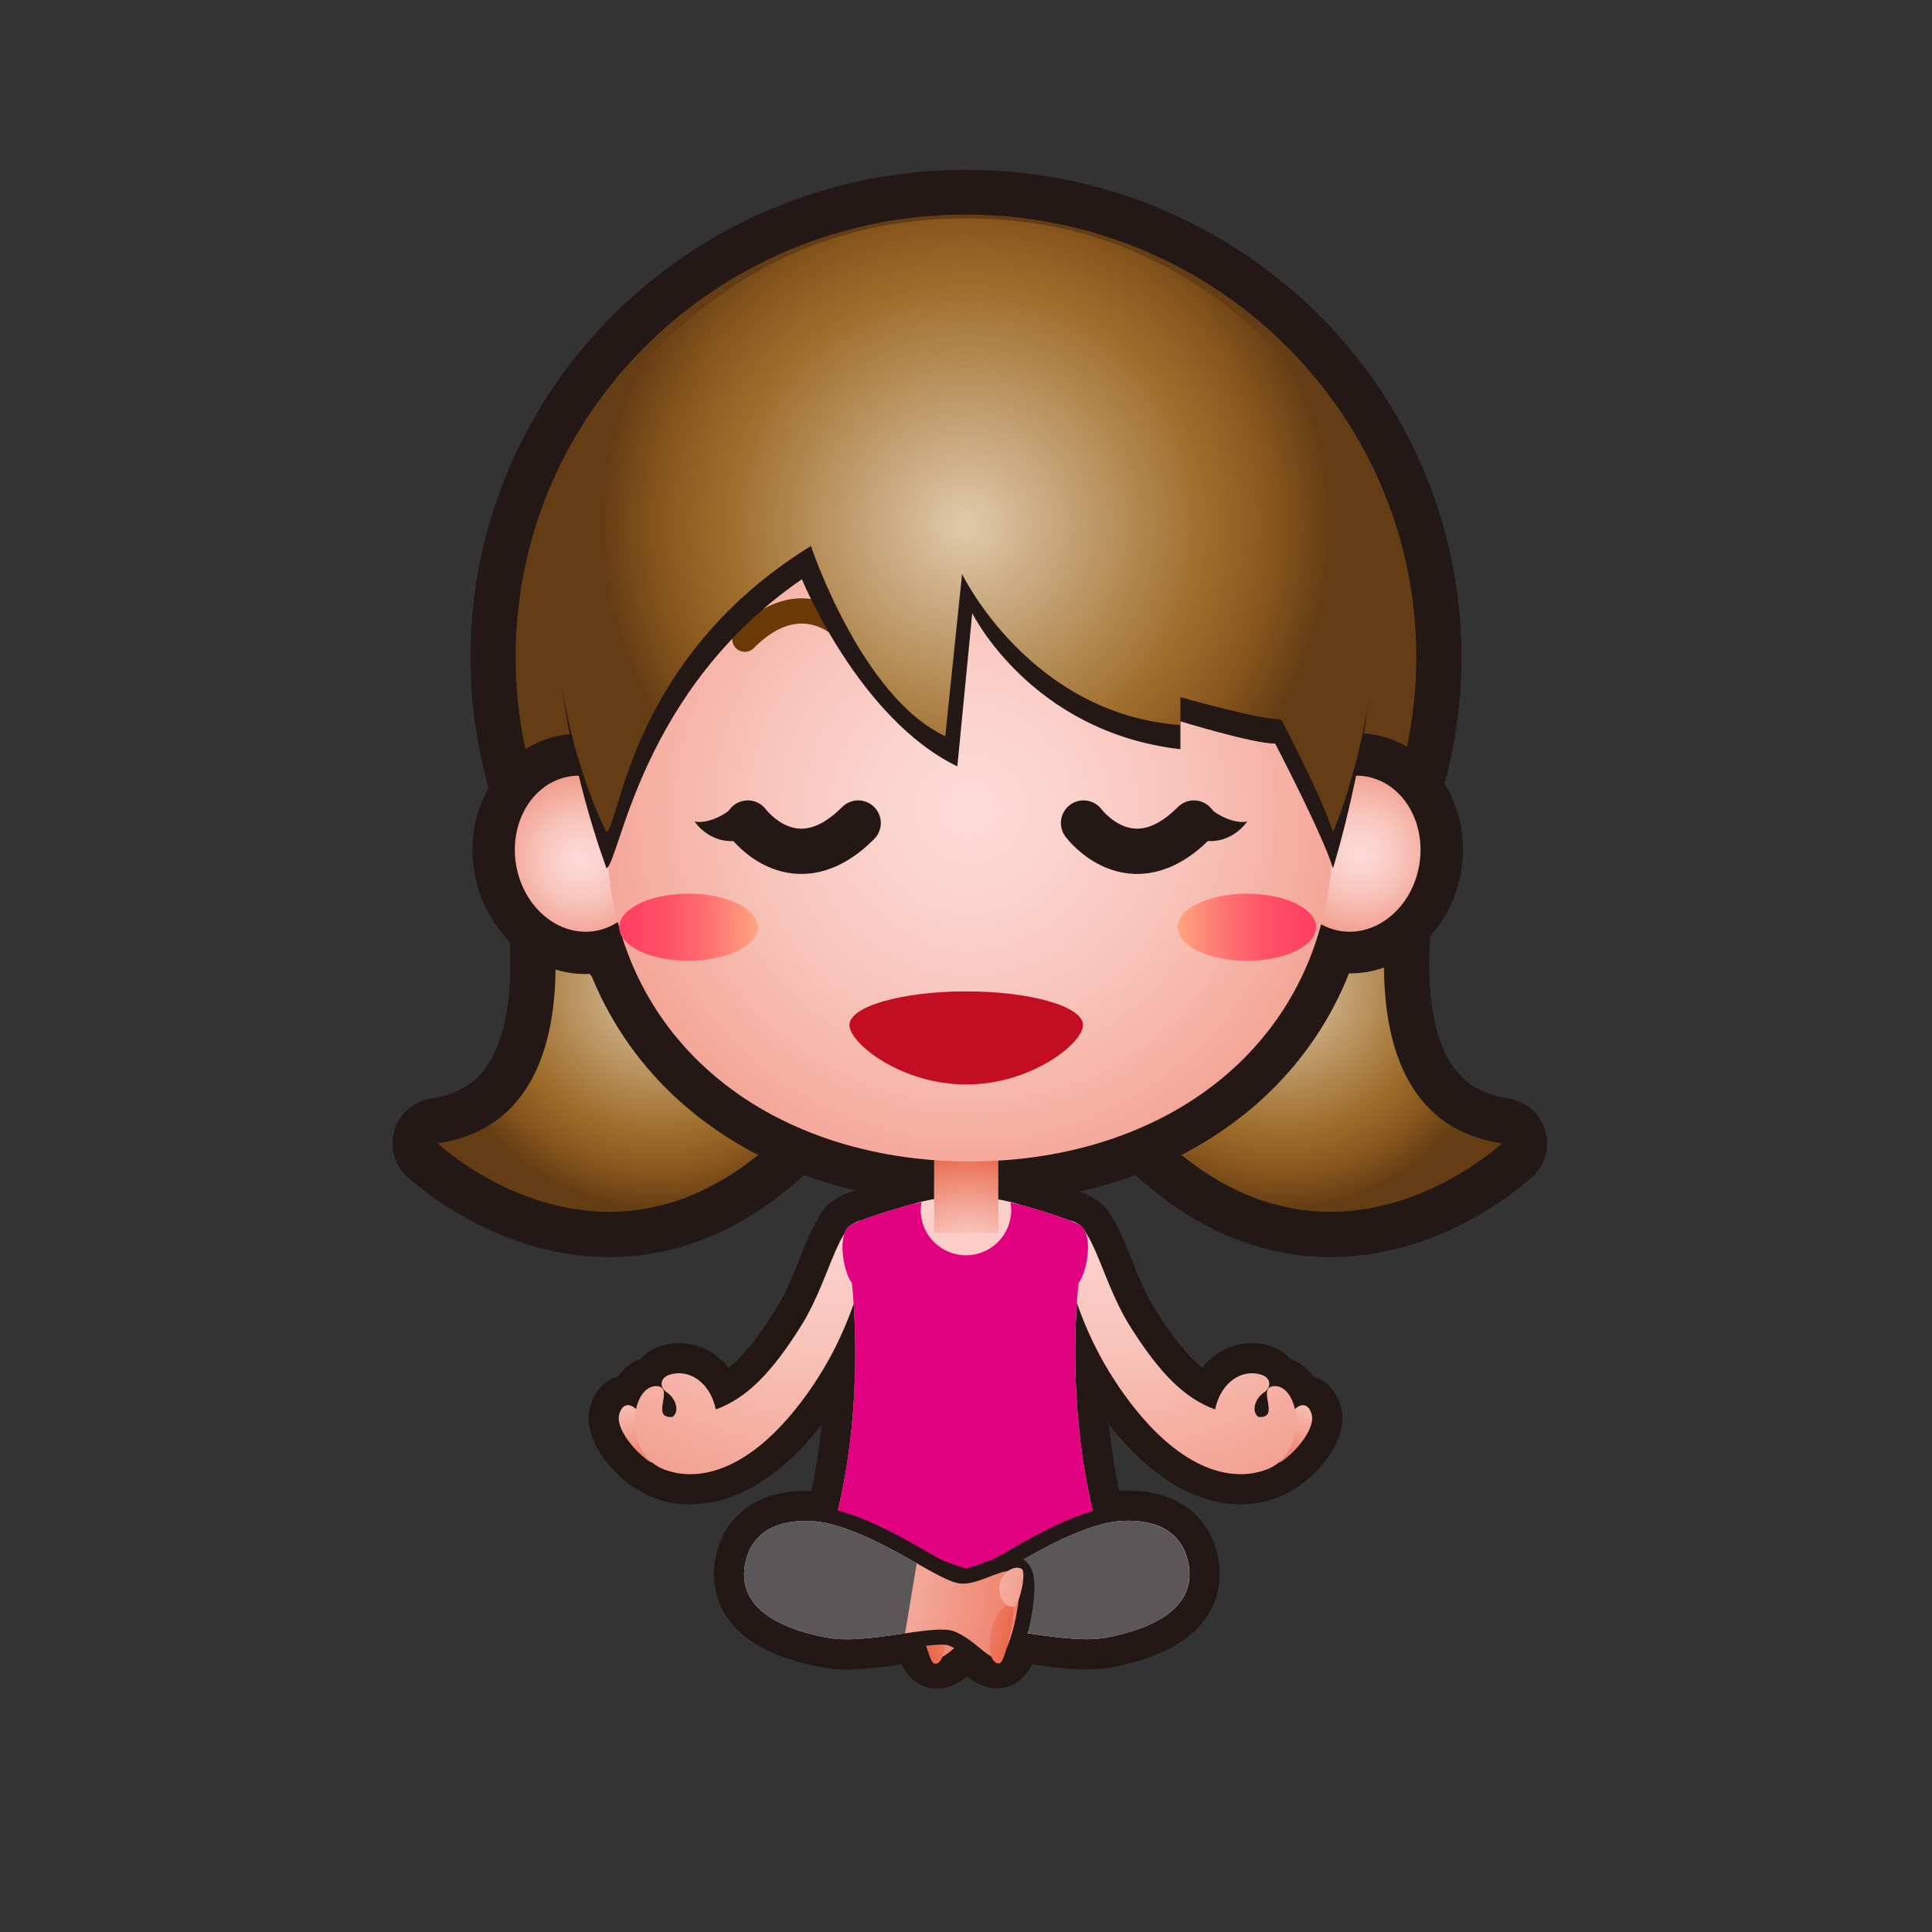 <?xml version="1.0" encoding="iso-8859-1"?>
<!-- Generator: Adobe Illustrator 16.0.0, SVG Export Plug-In . SVG Version: 6.00 Build 0)  -->
<!DOCTYPE svg PUBLIC "-//W3C//DTD SVG 1.1//EN" "http://www.w3.org/Graphics/SVG/1.1/DTD/svg11.dtd">
<svg version="1.1" xmlns="http://www.w3.org/2000/svg" xmlns:xlink="http://www.w3.org/1999/xlink" x="0px" y="0px" width="64px"
	 height="64px" viewBox="0 0 64 64" style="enable-background:new 0 0 64 64;" xml:space="preserve">
<rect x="0" y="0" width="64" height="64" fill="#333333" stroke="none"/>
<g id="woman_x5F_in_x5F_lotus_x5F_position_x28_p_x29_">
	
		<path id="path23_44_" style="fill:#F09400;stroke:#231815;stroke-width:3;stroke-linecap:round;stroke-linejoin:round;stroke-miterlimit:10;" d="
		M46.375,27.875c0,0-2.5,9.125,3.375,10c0,0-6.625,6.25-12.875-2C30.36,27.275,44.25,21.625,46.375,27.875z"/>
	
		<radialGradient id="path32_1_" cx="316.45" cy="-330.682" r="7.381" gradientTransform="matrix(1 0 0 -1 -274 -298)" gradientUnits="userSpaceOnUse">
		<stop  offset="0" style="stop-color:#E0CAAB"/>
		<stop  offset="0.663" style="stop-color:#9E6C2A"/>
		<stop  offset="0.827" style="stop-color:#8A581E"/>
		<stop  offset="1" style="stop-color:#653D14"/>
	</radialGradient>
	<path id="path32_23_" style="fill:url(#path32_1_);" d="M46.375,27.875c0,0-2.5,9.125,3.375,10c0,0-6.625,6.25-12.875-2
		C30.36,27.275,44.25,21.625,46.375,27.875z"/>
	
		<path id="path34_18_" style="fill:#F09400;stroke:#231815;stroke-width:3;stroke-linecap:round;stroke-linejoin:round;stroke-miterlimit:10;" d="
		M17.875,27.875c0,0,2.5,9.125-3.375,10c0,0,6.625,6.25,12.875-2C33.891,27.275,20,21.625,17.875,27.875z"/>
	
		<radialGradient id="path43_1_" cx="-229.55" cy="-330.682" r="7.381" gradientTransform="matrix(-1 0 0 -1 -207.75 -298)" gradientUnits="userSpaceOnUse">
		<stop  offset="0" style="stop-color:#E0CAAB"/>
		<stop  offset="0.663" style="stop-color:#9E6C2A"/>
		<stop  offset="0.827" style="stop-color:#8A581E"/>
		<stop  offset="1" style="stop-color:#653D14"/>
	</radialGradient>
	<path id="path43_16_" style="fill:url(#path43_1_);" d="M17.875,27.875c0,0,2.5,9.125-3.375,10c0,0,6.625,6.25,12.875-2
		C33.891,27.275,20,21.625,17.875,27.875z"/>
	
		<radialGradient id="SVGID_1_" cx="33.231" cy="47.778" r="12.904" gradientTransform="matrix(0.219 0.976 -0.976 0.219 80.099 8.922)" gradientUnits="userSpaceOnUse">
		<stop  offset="0" style="stop-color:#FFF89F"/>
		<stop  offset="1" style="stop-color:#F15F57"/>
	</radialGradient>
	<path style="fill:url(#SVGID_1_);stroke:#231714;stroke-width:2;stroke-miterlimit:10;" d="M36.638,54.249
		c1.445-0.271,3.089-0.939,2.711-2.546c-0.368-1.569-2.214-1.373-2.76-1.236c-1.939,0.49-3.673,1.984-4.414,2.002
		c-0.637,0.016-1.458-0.613-1.782-0.356c-0.33,0.262,0.171,2.85,0.637,2.829c0.349-0.014,0.772-0.644,1.431-0.897
		C33.119,53.79,35.338,54.493,36.638,54.249z"/>
	
		<radialGradient id="SVGID_2_" cx="40.083" cy="48.959" r="12.906" gradientTransform="matrix(-0.217 0.976 0.976 0.217 -15.826 2.1)" gradientUnits="userSpaceOnUse">
		<stop  offset="0" style="stop-color:#FFF89F"/>
		<stop  offset="1" style="stop-color:#F15F57"/>
	</radialGradient>
	<path style="fill:url(#SVGID_2_);stroke:#231714;stroke-width:2;stroke-miterlimit:10;" d="M27.419,54.253
		c-1.445-0.266-3.09-0.931-2.717-2.539c0.365-1.57,2.21-1.378,2.756-1.242c1.942,0.484,3.678,1.976,4.419,1.99
		c0.637,0.012,1.457-0.619,1.782-0.363c0.331,0.263-0.163,2.853-0.628,2.832c-0.349-0.014-0.775-0.641-1.434-0.894
		C30.937,53.784,28.72,54.495,27.419,54.253z"/>
	
		<radialGradient id="SVGID_3_" cx="58.495" cy="45.167" r="4.073" gradientTransform="matrix(-1 0 0 1 78.584 0)" gradientUnits="userSpaceOnUse">
		<stop  offset="0" style="stop-color:#FFF89F"/>
		<stop  offset="1" style="stop-color:#F15F57"/>
	</radialGradient>
	<path style="fill:url(#SVGID_3_);stroke:#231714;stroke-width:2;stroke-miterlimit:10;" d="M21.464,48.383
		c-0.601-0.45-1.041-1.125-0.958-1.5s0.375-0.499,0.708-0.041S21.964,48.758,21.464,48.383z"/>
	
		<radialGradient id="SVGID_4_" cx="47.536" cy="53.704" r="27.497" gradientTransform="matrix(-1 0 0 1 78.584 0)" gradientUnits="userSpaceOnUse">
		<stop  offset="0" style="stop-color:#FFF89F"/>
		<stop  offset="1" style="stop-color:#F15F57"/>
	</radialGradient>
	<path style="fill:url(#SVGID_4_);stroke:#231714;stroke-width:2;stroke-miterlimit:10;" d="M21.756,45.917
		c0.618,0.029-0.25,1.083,0.521,1.021c0.25-0.188,0.11-0.613-0.188-0.813c-0.25-0.167-0.234-0.477,0.083-0.583
		c0.625-0.209,1.34,0.216,1.542,1.146c1.011-0.364,1.842-1.205,2.813-2.75c1.079-1.717,1.251-3.872,2.321-3.456
		c0,0-0.071,2.706-1.946,5.456c-1.748,2.563-3.532,3.236-4.875,2.75C20.589,48.167,20.881,45.875,21.756,45.917z"/>
	<radialGradient id="SVGID_5_" cx="43.875" cy="45.167" r="4.073" gradientUnits="userSpaceOnUse">
		<stop  offset="0" style="stop-color:#FFF89F"/>
		<stop  offset="1" style="stop-color:#F15F57"/>
	</radialGradient>
	<path style="fill:url(#SVGID_5_);stroke:#231714;stroke-width:2;stroke-miterlimit:10;" d="M42.5,48.383
		c0.601-0.45,1.041-1.125,0.958-1.5s-0.375-0.499-0.708-0.041S42,48.758,42.5,48.383z"/>
	<radialGradient id="SVGID_6_" cx="32.916" cy="53.704" r="27.5" gradientUnits="userSpaceOnUse">
		<stop  offset="0" style="stop-color:#FFF89F"/>
		<stop  offset="1" style="stop-color:#F15F57"/>
	</radialGradient>
	<path style="fill:url(#SVGID_6_);stroke:#231714;stroke-width:2;stroke-miterlimit:10;" d="M42.208,45.917
		c-0.618,0.029,0.25,1.083-0.521,1.021c-0.25-0.188-0.11-0.613,0.188-0.813c0.25-0.167,0.234-0.477-0.083-0.583
		c-0.625-0.209-1.34,0.216-1.542,1.146c-1.011-0.364-1.842-1.205-2.813-2.75c-1.079-1.717-1.251-3.872-2.321-3.456
		c0,0,0.071,2.706,1.946,5.456c1.748,2.563,3.532,3.236,4.875,2.75C43.375,48.167,43.083,45.875,42.208,45.917z"/>
	<g id="man_x5F_fairy_x28_ye_x29__5_">
		<g id="g155_5_">
			<g id="g153_8_">
				<g id="g142_11_">
					<path id="path26_44_" style="fill:#F09400;stroke:#231815;stroke-width:1.542;stroke-miterlimit:10;" d="M47.643,21.765
						c0,8.486-7.004,15.361-15.642,15.361c-8.642,0-15.645-6.875-15.645-15.361c0-8.487,7.003-15.369,15.645-15.369
						C40.639,6.396,47.643,13.278,47.643,21.765z"/>
					
						<radialGradient id="path41_1_" cx="314.949" cy="-315.465" r="0.504" gradientTransform="matrix(1 0 0 -1 -274 -298)" gradientUnits="userSpaceOnUse">
						<stop  offset="0" style="stop-color:#E0CAAB"/>
						<stop  offset="0.663" style="stop-color:#9E6C2A"/>
						<stop  offset="0.827" style="stop-color:#8A581E"/>
						<stop  offset="1" style="stop-color:#653D14"/>
					</radialGradient>
					<path id="path41_24_" style="fill:url(#path41_1_);" d="M46.916,21.765c0,8.093-6.68,14.647-14.916,14.647
						c-8.24,0-14.919-6.554-14.919-14.647c0-8.094,6.679-14.656,14.919-14.656C40.236,7.109,46.916,13.671,46.916,21.765z"/>
					<path id="path43_3_" style="fill:#48140F;stroke:#231815;stroke-width:2.782;stroke-miterlimit:10;" d="M44.156,27.564
						c0,6.868-5.389,10.911-12.032,10.911c-6.644,0-12.03-4.043-12.03-10.911c0-6.871,5.387-12.443,12.03-12.443
						C38.768,15.121,44.156,20.693,44.156,27.564z"/>
					
						<ellipse id="ellipse45_7_" transform="matrix(0.163 -0.987 0.987 0.163 9.617 67.891)" style="fill:none;stroke:#231815;stroke-width:2.782;stroke-miterlimit:10;" cx="44.817" cy="28.278" rx="2.596" ry="2.226"/>
					
						<radialGradient id="path52_1_" cx="372.791" cy="-278.968" r="4.38" gradientTransform="matrix(0.987 0.163 0.163 -0.987 -277.422 -307.826)" gradientUnits="userSpaceOnUse">
						<stop  offset="0" style="stop-color:#FCDBD7"/>
						<stop  offset="0.128" style="stop-color:#FBD4CF"/>
						<stop  offset="0.327" style="stop-color:#F8C3B9"/>
						<stop  offset="0.571" style="stop-color:#F3A596"/>
						<stop  offset="0.849" style="stop-color:#ED7D65"/>
						<stop  offset="1" style="stop-color:#E96547"/>
					</radialGradient>
					<path id="path52_13_" style="fill:url(#path52_1_);" d="M47.016,28.641c-0.233,1.415-1.408,2.399-2.621,2.198
						c-1.213-0.201-2.006-1.509-1.771-2.924c0.233-1.413,1.408-2.394,2.619-2.195C46.457,25.921,47.25,27.23,47.016,28.641z"/>
					
						<ellipse id="ellipse54_28_" transform="matrix(0.163 0.987 -0.987 0.163 44.048 4.636)" style="fill:none;stroke:#231815;stroke-width:2.782;stroke-miterlimit:10;" cx="19.292" cy="28.279" rx="2.596" ry="2.226"/>
					
						<radialGradient id="path61_1_" cx="-165.976" cy="-368.143" r="4.38" gradientTransform="matrix(-0.987 0.163 -0.163 -0.987 -204.576 -307.826)" gradientUnits="userSpaceOnUse">
						<stop  offset="0" style="stop-color:#FCDBD7"/>
						<stop  offset="0.128" style="stop-color:#FBD4CF"/>
						<stop  offset="0.327" style="stop-color:#F8C3B9"/>
						<stop  offset="0.571" style="stop-color:#F3A596"/>
						<stop  offset="0.849" style="stop-color:#ED7D65"/>
						<stop  offset="1" style="stop-color:#E96547"/>
					</radialGradient>
					<path id="path61_3_" style="fill:url(#path61_1_);" d="M17.095,28.641c0.235,1.415,1.408,2.399,2.62,2.198
						c1.213-0.201,2.006-1.509,1.771-2.924c-0.233-1.413-1.406-2.394-2.62-2.195C17.655,25.921,16.862,27.23,17.095,28.641z"/>
					
						<path id="path34-7-5_430_" style="fill:#4C0A02;stroke:#231815;stroke-width:2;stroke-linecap:round;stroke-linejoin:round;stroke-miterlimit:10;" d="
						M35.732,42.494c0.268-0.322,0.537-1.664,0-1.934c-0.537-0.269-1.904-0.644-1.904-0.644c-1.229-0.377-2.477-0.377-3.704,0
						c0,0-1.369,0.375-1.906,0.644c-0.535,0.27-0.268,1.61,0,1.934c0,0,0.484,3.863-0.535,7.834c0,0,1.555,1.824,4.293,1.824
						c2.736,0,4.293-1.824,4.293-1.824C35.25,46.357,35.732,42.494,35.732,42.494z"/>
					
						<radialGradient id="path34-7-5_1_" cx="305.935" cy="-332.418" r="32.808" gradientTransform="matrix(1 0 0 -1 -274 -298)" gradientUnits="userSpaceOnUse">
						<stop  offset="0" style="stop-color:#FCDBD7"/>
						<stop  offset="0.128" style="stop-color:#FBD4CF"/>
						<stop  offset="0.327" style="stop-color:#F8C3B9"/>
						<stop  offset="0.571" style="stop-color:#F3A596"/>
						<stop  offset="0.849" style="stop-color:#ED7D65"/>
						<stop  offset="1" style="stop-color:#E96547"/>
					</radialGradient>
					<path id="path34-7-5_429_" style="fill:url(#path34-7-5_1_);" d="M35.732,42.494c0.268-0.322,0.537-1.664,0-1.934
						c-0.537-0.269-1.904-0.644-1.904-0.644c-1.229-0.377-2.477-0.377-3.704,0c0,0-1.369,0.375-1.906,0.644
						c-0.535,0.27-0.268,1.61,0,1.934c0,0,0.484,3.863-0.535,7.834c0,0,1.555,1.625,4.293,1.625c2.736,0,4.293-1.625,4.293-1.625
						C35.25,46.357,35.732,42.494,35.732,42.494z"/>
					
						<radialGradient id="rect76_1_" cx="306.045" cy="-340.124" r="4.001" gradientTransform="matrix(1 0 0 -1 -274 -298)" gradientUnits="userSpaceOnUse">
						<stop  offset="0" style="stop-color:#FCDBD7"/>
						<stop  offset="0.128" style="stop-color:#FBD4CF"/>
						<stop  offset="0.327" style="stop-color:#F8C3B9"/>
						<stop  offset="0.571" style="stop-color:#F3A596"/>
						<stop  offset="0.849" style="stop-color:#ED7D65"/>
						<stop  offset="1" style="stop-color:#E96547"/>
					</radialGradient>
					<rect id="rect76_10_" x="30.943" y="37.745" style="fill:url(#rect76_1_);" width="2.127" height="3.104"/>
					
						<radialGradient id="path119_1_" cx="306.125" cy="-324.798" r="22.041" gradientTransform="matrix(1 0 0 -1 -274 -298)" gradientUnits="userSpaceOnUse">
						<stop  offset="0" style="stop-color:#FCDBD7"/>
						<stop  offset="0.128" style="stop-color:#FBD4CF"/>
						<stop  offset="0.327" style="stop-color:#F8C3B9"/>
						<stop  offset="0.571" style="stop-color:#F3A596"/>
						<stop  offset="0.849" style="stop-color:#ED7D65"/>
						<stop  offset="1" style="stop-color:#E96547"/>
					</radialGradient>
					<path id="path119_20_" style="fill:url(#path119_1_);" d="M44.156,27.564c0,6.868-5.389,10.911-12.032,10.911
						c-6.644,0-12.03-4.043-12.03-10.911c0-6.871,5.387-12.443,12.03-12.443C38.768,15.121,44.156,20.693,44.156,27.564z"/>
					
						<path id="path121_16_" style="fill:none;stroke:#A4414A;stroke-width:0.835;stroke-linecap:round;stroke-linejoin:round;stroke-miterlimit:10;" d="
						M39.541,21.175c0,0-1.555-2.108-3.654,0"/>
					
						<path id="path123_31_" style="fill:none;stroke:#6A3906;stroke-width:0.835;stroke-linecap:round;stroke-linejoin:round;stroke-miterlimit:10;" d="
						M28.329,21.175c0,0-1.557-2.108-3.656,0"/>
					
						<path id="path123_30_" style="fill:none;stroke:#231815;stroke-width:1.5;stroke-linecap:round;stroke-linejoin:round;stroke-miterlimit:10;" d="
						M35.894,27.264c0,0,1.558,2.108,3.656,0"/>
					
						<path id="path123_29_" style="fill:none;stroke:#231815;stroke-width:1.5;stroke-linecap:round;stroke-linejoin:round;stroke-miterlimit:10;" d="
						M24.772,27.264c0,0,1.558,2.108,3.656,0"/>
					<path id="path125_30_" style="fill:#231815;" d="M20.094,28.765c0,0-1.408-3.665-1.64-7.651
						c-0.16-2.803-0.503-4.605,1.724-7.109c2.278-2.563,5.702-5.97,11.822-5.97c6.117,0,9.544,3.407,11.822,5.969
						c2.227,2.504,1.883,4.306,1.723,7.109c-0.23,3.987-1.389,7.651-1.389,7.651c-0.326-1.09-1.914-4.131-1.914-4.131
						c-0.742,0-3.139-0.739-3.139-0.739v0.925c-4.957-0.57-6.896-4.507-6.896-4.507l-0.494,5.075
						c-3.256-1.575-5.15-6.199-5.15-6.199C21.208,22.875,20.548,28.492,20.094,28.765z"/>
					
						<radialGradient id="path140_1_" cx="306" cy="-315.399" r="12.095" gradientTransform="matrix(1 0 0 -1 -274 -298)" gradientUnits="userSpaceOnUse">
						<stop  offset="0" style="stop-color:#E0CAAB"/>
						<stop  offset="0.663" style="stop-color:#9E6C2A"/>
						<stop  offset="0.827" style="stop-color:#8A581E"/>
						<stop  offset="1" style="stop-color:#653D14"/>
					</radialGradient>
					<path id="path140_11_" style="fill:url(#path140_1_);" d="M20.094,27.564c0,0-1.521-2.809-1.754-7.251
						c-0.163-3.124-0.389-4.605,1.838-7.109c2.278-2.563,5.702-5.97,11.822-5.97c6.117,0,9.544,3.407,11.822,5.969
						c2.227,2.504,2,3.985,1.838,7.109c-0.232,4.442-1.504,7.251-1.504,7.251c-0.326-1.09-1.715-3.73-1.715-3.73
						c-0.742,0-3.338-0.739-3.338-0.739v0.925c-5.008-0.37-7.233-5.005-7.233-5.005l-0.557,5.372
						c-2.782-1.292-4.45-6.299-4.45-6.299C20.874,21.779,20.548,27.291,20.094,27.564z"/>
				</g>
			</g>
		</g>
		<g id="g213_246_">
			
				<linearGradient id="ellipse170_1_" gradientUnits="userSpaceOnUse" x1="313.01" y1="-328.716" x2="317.598" y2="-328.716" gradientTransform="matrix(1 0 0 -1 -274 -298)">
				<stop  offset="0" style="stop-color:#FFA67F"/>
				<stop  offset="0.097" style="stop-color:#FF967B"/>
				<stop  offset="0.365" style="stop-color:#FF7170"/>
				<stop  offset="0.614" style="stop-color:#FF5568"/>
				<stop  offset="0.834" style="stop-color:#FF4564"/>
				<stop  offset="1" style="stop-color:#FF3F62"/>
			</linearGradient>
			<ellipse id="ellipse170_4_" style="fill:url(#ellipse170_1_);" cx="41.305" cy="30.716" rx="2.293" ry="1.112"/>
			
				<linearGradient id="ellipse185_1_" gradientUnits="userSpaceOnUse" x1="-233.102" y1="-328.716" x2="-228.512" y2="-328.716" gradientTransform="matrix(-1 0 0 -1 -208 -298)">
				<stop  offset="0" style="stop-color:#FFA67F"/>
				<stop  offset="0.097" style="stop-color:#FF967B"/>
				<stop  offset="0.365" style="stop-color:#FF7170"/>
				<stop  offset="0.614" style="stop-color:#FF5568"/>
				<stop  offset="0.834" style="stop-color:#FF4564"/>
				<stop  offset="1" style="stop-color:#FF3F62"/>
			</linearGradient>
			<ellipse id="ellipse185_8_" style="fill:url(#ellipse185_1_);" cx="22.807" cy="30.716" rx="2.295" ry="1.112"/>
			<path id="ellipse185_7_" style="fill:#C30D23;" d="M32.008,32.841c2.136,0,3.868,0.499,3.868,1.113s-1.732,1.972-3.868,1.972
				c-2.137,0-3.869-1.357-3.869-1.972S29.871,32.841,32.008,32.841z"/>
		</g>
		
			<path id="line200_4_" style="fill:none;stroke:#026091;stroke-width:0.831;stroke-linecap:round;stroke-linejoin:round;stroke-miterlimit:10;" d="
			M31.261,55.081"/>
	</g>
	<radialGradient id="SVGID_7_" cx="43.875" cy="45.167" r="4.073" gradientUnits="userSpaceOnUse">
		<stop  offset="0" style="stop-color:#FCDBD7"/>
		<stop  offset="0.128" style="stop-color:#FBD4CF"/>
		<stop  offset="0.327" style="stop-color:#F8C3B9"/>
		<stop  offset="0.571" style="stop-color:#F3A596"/>
		<stop  offset="0.849" style="stop-color:#ED7D65"/>
		<stop  offset="1" style="stop-color:#E96547"/>
	</radialGradient>
	<path style="fill:url(#SVGID_7_);" d="M42.5,48.383c0.601-0.45,1.041-1.125,0.958-1.5s-0.375-0.499-0.708-0.041
		S42,48.758,42.5,48.383z"/>
	<radialGradient id="SVGID_8_" cx="36.938" cy="38.438" r="19.007" gradientUnits="userSpaceOnUse">
		<stop  offset="0" style="stop-color:#FCDBD7"/>
		<stop  offset="0.128" style="stop-color:#FBD4CF"/>
		<stop  offset="0.327" style="stop-color:#F8C3B9"/>
		<stop  offset="0.571" style="stop-color:#F3A596"/>
		<stop  offset="0.849" style="stop-color:#ED7D65"/>
		<stop  offset="1" style="stop-color:#E96547"/>
	</radialGradient>
	<path style="fill:url(#SVGID_8_);" d="M42.208,45.917c-0.618,0.029,0.25,1.083-0.521,1.021c-0.25-0.188-0.11-0.613,0.188-0.813
		c0.25-0.167,0.234-0.477-0.083-0.583c-0.625-0.209-1.34,0.216-1.542,1.146c-1.011-0.364-1.842-1.205-2.813-2.75
		c-1.079-1.717-1.251-3.872-2.321-3.456c0,0,0.071,2.706,1.946,5.456c1.748,2.563,3.532,3.236,4.875,2.75
		C43.375,48.167,43.083,45.875,42.208,45.917z"/>
	
		<radialGradient id="SVGID_9_" cx="58.495" cy="45.167" r="4.073" gradientTransform="matrix(-1 0 0 1 78.584 0)" gradientUnits="userSpaceOnUse">
		<stop  offset="0" style="stop-color:#FCDBD7"/>
		<stop  offset="0.128" style="stop-color:#FBD4CF"/>
		<stop  offset="0.327" style="stop-color:#F8C3B9"/>
		<stop  offset="0.571" style="stop-color:#F3A596"/>
		<stop  offset="0.849" style="stop-color:#ED7D65"/>
		<stop  offset="1" style="stop-color:#E96547"/>
	</radialGradient>
	<path style="fill:url(#SVGID_9_);" d="M21.464,48.383c-0.601-0.45-1.041-1.125-0.958-1.5s0.375-0.499,0.708-0.041
		S21.964,48.758,21.464,48.383z"/>
	
		<radialGradient id="SVGID_10_" cx="51.558" cy="38.438" r="19.006" gradientTransform="matrix(-1 0 0 1 78.584 0)" gradientUnits="userSpaceOnUse">
		<stop  offset="0" style="stop-color:#FCDBD7"/>
		<stop  offset="0.128" style="stop-color:#FBD4CF"/>
		<stop  offset="0.327" style="stop-color:#F8C3B9"/>
		<stop  offset="0.571" style="stop-color:#F3A596"/>
		<stop  offset="0.849" style="stop-color:#ED7D65"/>
		<stop  offset="1" style="stop-color:#E96547"/>
	</radialGradient>
	<path style="fill:url(#SVGID_10_);" d="M21.756,45.917c0.618,0.029-0.25,1.083,0.521,1.021c0.25-0.188,0.11-0.613-0.188-0.813
		c-0.25-0.167-0.234-0.477,0.083-0.583c0.625-0.209,1.34,0.216,1.542,1.146c1.011-0.364,1.842-1.205,2.813-2.75
		c1.079-1.717,1.251-3.872,2.321-3.456c0,0-0.071,2.706-1.946,5.456c-1.748,2.563-3.532,3.236-4.875,2.75
		C20.589,48.167,20.881,45.875,21.756,45.917z"/>
	<g>
		<path style="fill:#E1007F;" d="M35.732,42.494c0.268-0.322,0.537-1.664,0-1.934c-0.537-0.269-1.904-0.644-1.904-0.644
			c-0.117-0.036-0.235-0.052-0.354-0.081c0.014,0.081,0.025,0.163,0.025,0.248c0,0.828-0.671,1.5-1.5,1.5s-1.5-0.672-1.5-1.5
			c0-0.089,0.011-0.175,0.026-0.259c-0.134,0.031-0.269,0.051-0.402,0.092c0,0-1.369,0.375-1.906,0.644
			c-0.535,0.27-0.268,1.61,0,1.934c0,0,0.484,3.863-0.535,7.834c0,0,1.555,1.625,4.293,1.625c2.736,0,4.293-1.625,4.293-1.625
			C35.25,46.357,35.732,42.494,35.732,42.494z"/>
	</g>
	
		<radialGradient id="SVGID_11_" cx="33.231" cy="47.778" r="12.904" gradientTransform="matrix(0.219 0.976 -0.976 0.219 80.099 8.922)" gradientUnits="userSpaceOnUse">
		<stop  offset="0" style="stop-color:#FFF89F"/>
		<stop  offset="1" style="stop-color:#F15F57"/>
	</radialGradient>
	<path style="fill:url(#SVGID_11_);stroke:#231815;stroke-miterlimit:10;" d="M36.638,54.249c1.445-0.271,3.089-0.939,2.711-2.546
		c-0.368-1.569-2.214-1.373-2.76-1.236c-1.939,0.49-3.673,1.984-4.414,2.002c-0.637,0.016-1.458-0.613-1.782-0.356
		c-0.33,0.262,0.171,2.85,0.637,2.829c0.349-0.014,0.772-0.644,1.431-0.897C33.119,53.79,35.338,54.493,36.638,54.249z"/>
	
		<radialGradient id="SVGID_12_" cx="33.231" cy="47.778" r="12.904" gradientTransform="matrix(0.219 0.976 -0.976 0.219 80.099 8.922)" gradientUnits="userSpaceOnUse">
		<stop  offset="0" style="stop-color:#FCDBD7"/>
		<stop  offset="0.128" style="stop-color:#FBD4CF"/>
		<stop  offset="0.327" style="stop-color:#F8C3B9"/>
		<stop  offset="0.571" style="stop-color:#F3A596"/>
		<stop  offset="0.849" style="stop-color:#ED7D65"/>
		<stop  offset="1" style="stop-color:#E96547"/>
	</radialGradient>
	<path style="fill:url(#SVGID_12_);" d="M36.638,54.249c1.445-0.271,3.089-0.939,2.711-2.546c-0.368-1.569-2.214-1.373-2.76-1.236
		c-1.939,0.49-3.673,1.984-4.414,2.002c-0.637,0.016-1.458-0.613-1.782-0.356c-0.33,0.262,0.171,2.85,0.637,2.829
		c0.349-0.014,0.772-0.644,1.431-0.897C33.119,53.79,35.338,54.493,36.638,54.249z"/>
	<path style="fill:#595757;" d="M33.678,51.78c0.817-0.466,1.829-1.044,2.911-1.313c0.545-0.136,2.391-0.328,2.756,1.242
		c0.373,1.608-1.271,2.273-2.717,2.539c-0.717,0.134-1.705-0.021-2.563-0.146L33.678,51.78z"/>
	
		<radialGradient id="path196_1_" cx="33.85" cy="52.099" r="6.509" gradientTransform="matrix(0.331 1.471 -0.839 0.189 68.43 -6.795)" gradientUnits="userSpaceOnUse">
		<stop  offset="0" style="stop-color:#FCDBD7"/>
		<stop  offset="0.128" style="stop-color:#FBD4CF"/>
		<stop  offset="0.327" style="stop-color:#F8C3B9"/>
		<stop  offset="0.571" style="stop-color:#F3A596"/>
		<stop  offset="0.849" style="stop-color:#ED7D65"/>
		<stop  offset="1" style="stop-color:#E96547"/>
	</radialGradient>
	<path id="path196_26_" style="fill:url(#path196_1_);" d="M30.508,53.233c0.158-0.208,0.688,0.212,0.77,1.112
		c0.048,0.539-0.174,0.842-0.35,0.754C30.744,55.008,30.396,53.381,30.508,53.233z"/>
	
		<radialGradient id="path196_2_" cx="31.851" cy="54.366" r="6.501" gradientTransform="matrix(0.219 0.976 -0.976 0.219 80.099 8.922)" gradientUnits="userSpaceOnUse">
		<stop  offset="0" style="stop-color:#FCDBD7"/>
		<stop  offset="0.128" style="stop-color:#FBD4CF"/>
		<stop  offset="0.327" style="stop-color:#F8C3B9"/>
		<stop  offset="0.571" style="stop-color:#F3A596"/>
		<stop  offset="0.849" style="stop-color:#ED7D65"/>
		<stop  offset="1" style="stop-color:#E96547"/>
	</radialGradient>
	<path id="path196_25_" style="fill:url(#path196_2_);" d="M30.196,51.994c0.201-0.16,0.76,0.072,0.756,0.683
		c-0.002,0.364-0.287,0.597-0.478,0.556C30.275,53.189,30.051,52.108,30.196,51.994z"/>
	<g>
		
			<radialGradient id="SVGID_13_" cx="40.083" cy="48.959" r="12.906" gradientTransform="matrix(-0.217 0.976 0.976 0.217 -15.826 2.1)" gradientUnits="userSpaceOnUse">
			<stop  offset="0" style="stop-color:#FFF89F"/>
			<stop  offset="1" style="stop-color:#F15F57"/>
		</radialGradient>
		<path style="fill:url(#SVGID_13_);stroke:#231815;stroke-miterlimit:10;" d="M27.419,54.253c-1.445-0.266-3.09-0.931-2.717-2.539
			c0.365-1.57,2.21-1.378,2.756-1.242c1.942,0.484,3.678,1.976,4.419,1.99c0.637,0.012,1.457-0.619,1.782-0.363
			c0.331,0.263-0.163,2.853-0.628,2.832c-0.349-0.014-0.775-0.641-1.434-0.894C30.937,53.784,28.72,54.495,27.419,54.253z"/>
	</g>
	<g>
		
			<radialGradient id="SVGID_14_" cx="40.083" cy="48.959" r="12.906" gradientTransform="matrix(-0.217 0.976 0.976 0.217 -15.826 2.1)" gradientUnits="userSpaceOnUse">
			<stop  offset="0" style="stop-color:#FCDBD7"/>
			<stop  offset="0.128" style="stop-color:#FBD4CF"/>
			<stop  offset="0.327" style="stop-color:#F8C3B9"/>
			<stop  offset="0.571" style="stop-color:#F3A596"/>
			<stop  offset="0.849" style="stop-color:#ED7D65"/>
			<stop  offset="1" style="stop-color:#E96547"/>
		</radialGradient>
		<path style="fill:url(#SVGID_14_);" d="M27.419,54.253c-1.445-0.266-3.09-0.931-2.717-2.539c0.365-1.57,2.21-1.378,2.756-1.242
			c1.942,0.484,3.678,1.976,4.419,1.99c0.637,0.012,1.457-0.619,1.782-0.363c0.331,0.263-0.163,2.853-0.628,2.832
			c-0.349-0.014-0.775-0.641-1.434-0.894C30.937,53.784,28.72,54.495,27.419,54.253z"/>
		
			<radialGradient id="path196_3_" cx="38.402" cy="52.114" r="6.509" gradientTransform="matrix(-0.327 1.472 0.84 0.186 -3.062 -13.409)" gradientUnits="userSpaceOnUse">
			<stop  offset="0" style="stop-color:#FCDBD7"/>
			<stop  offset="0.128" style="stop-color:#FBD4CF"/>
			<stop  offset="0.327" style="stop-color:#F8C3B9"/>
			<stop  offset="0.571" style="stop-color:#F3A596"/>
			<stop  offset="0.849" style="stop-color:#ED7D65"/>
			<stop  offset="1" style="stop-color:#E96547"/>
		</radialGradient>
		<path id="path196_24_" style="fill:url(#path196_3_);" d="M33.547,53.221c-0.16-0.207-0.688,0.215-0.766,1.115
			c-0.047,0.539,0.175,0.84,0.351,0.754C33.316,54.997,33.659,53.369,33.547,53.221z"/>
		
			<radialGradient id="path196_4_" cx="38.702" cy="55.543" r="6.509" gradientTransform="matrix(-0.217 0.976 0.976 0.217 -15.826 2.1)" gradientUnits="userSpaceOnUse">
			<stop  offset="0" style="stop-color:#FCDBD7"/>
			<stop  offset="0.128" style="stop-color:#FBD4CF"/>
			<stop  offset="0.327" style="stop-color:#F8C3B9"/>
			<stop  offset="0.571" style="stop-color:#F3A596"/>
			<stop  offset="0.849" style="stop-color:#ED7D65"/>
			<stop  offset="1" style="stop-color:#E96547"/>
		</radialGradient>
		<path id="path196_23_" style="fill:url(#path196_4_);" d="M33.855,51.98c-0.201-0.159-0.76,0.073-0.754,0.686
			c0.003,0.364,0.287,0.597,0.48,0.555C33.779,53.176,34,52.095,33.855,51.98z"/>
	</g>
	<path style="fill:#595757;" d="M30.369,51.785c-0.818-0.466-1.829-1.044-2.911-1.313c-0.546-0.136-2.392-0.328-2.756,1.242
		c-0.374,1.608,1.271,2.273,2.717,2.539c0.716,0.134,1.705-0.021,2.563-0.146L30.369,51.785z"/>
	<g id="g153_14_">
		<g id="g151_6_">
			<path id="path149_17_" style="fill:#231815;" d="M24.208,26.801c-0.328,0.289-0.88,0.492-1.2,0.41c0,0,0.603,0.956,1.796,0.553
				C25.759,27.442,24.208,26.801,24.208,26.801z"/>
		</g>
	</g>
	<g id="g153_13_">
		<g id="g151_5_">
			<path id="path149_16_" style="fill:#231815;" d="M40.115,26.801c0.328,0.289,0.88,0.492,1.2,0.41c0,0-0.603,0.956-1.796,0.553
				C38.564,27.442,40.115,26.801,40.115,26.801z"/>
		</g>
	</g>
</g>
<g id="Layer_1">
</g>
</svg>
